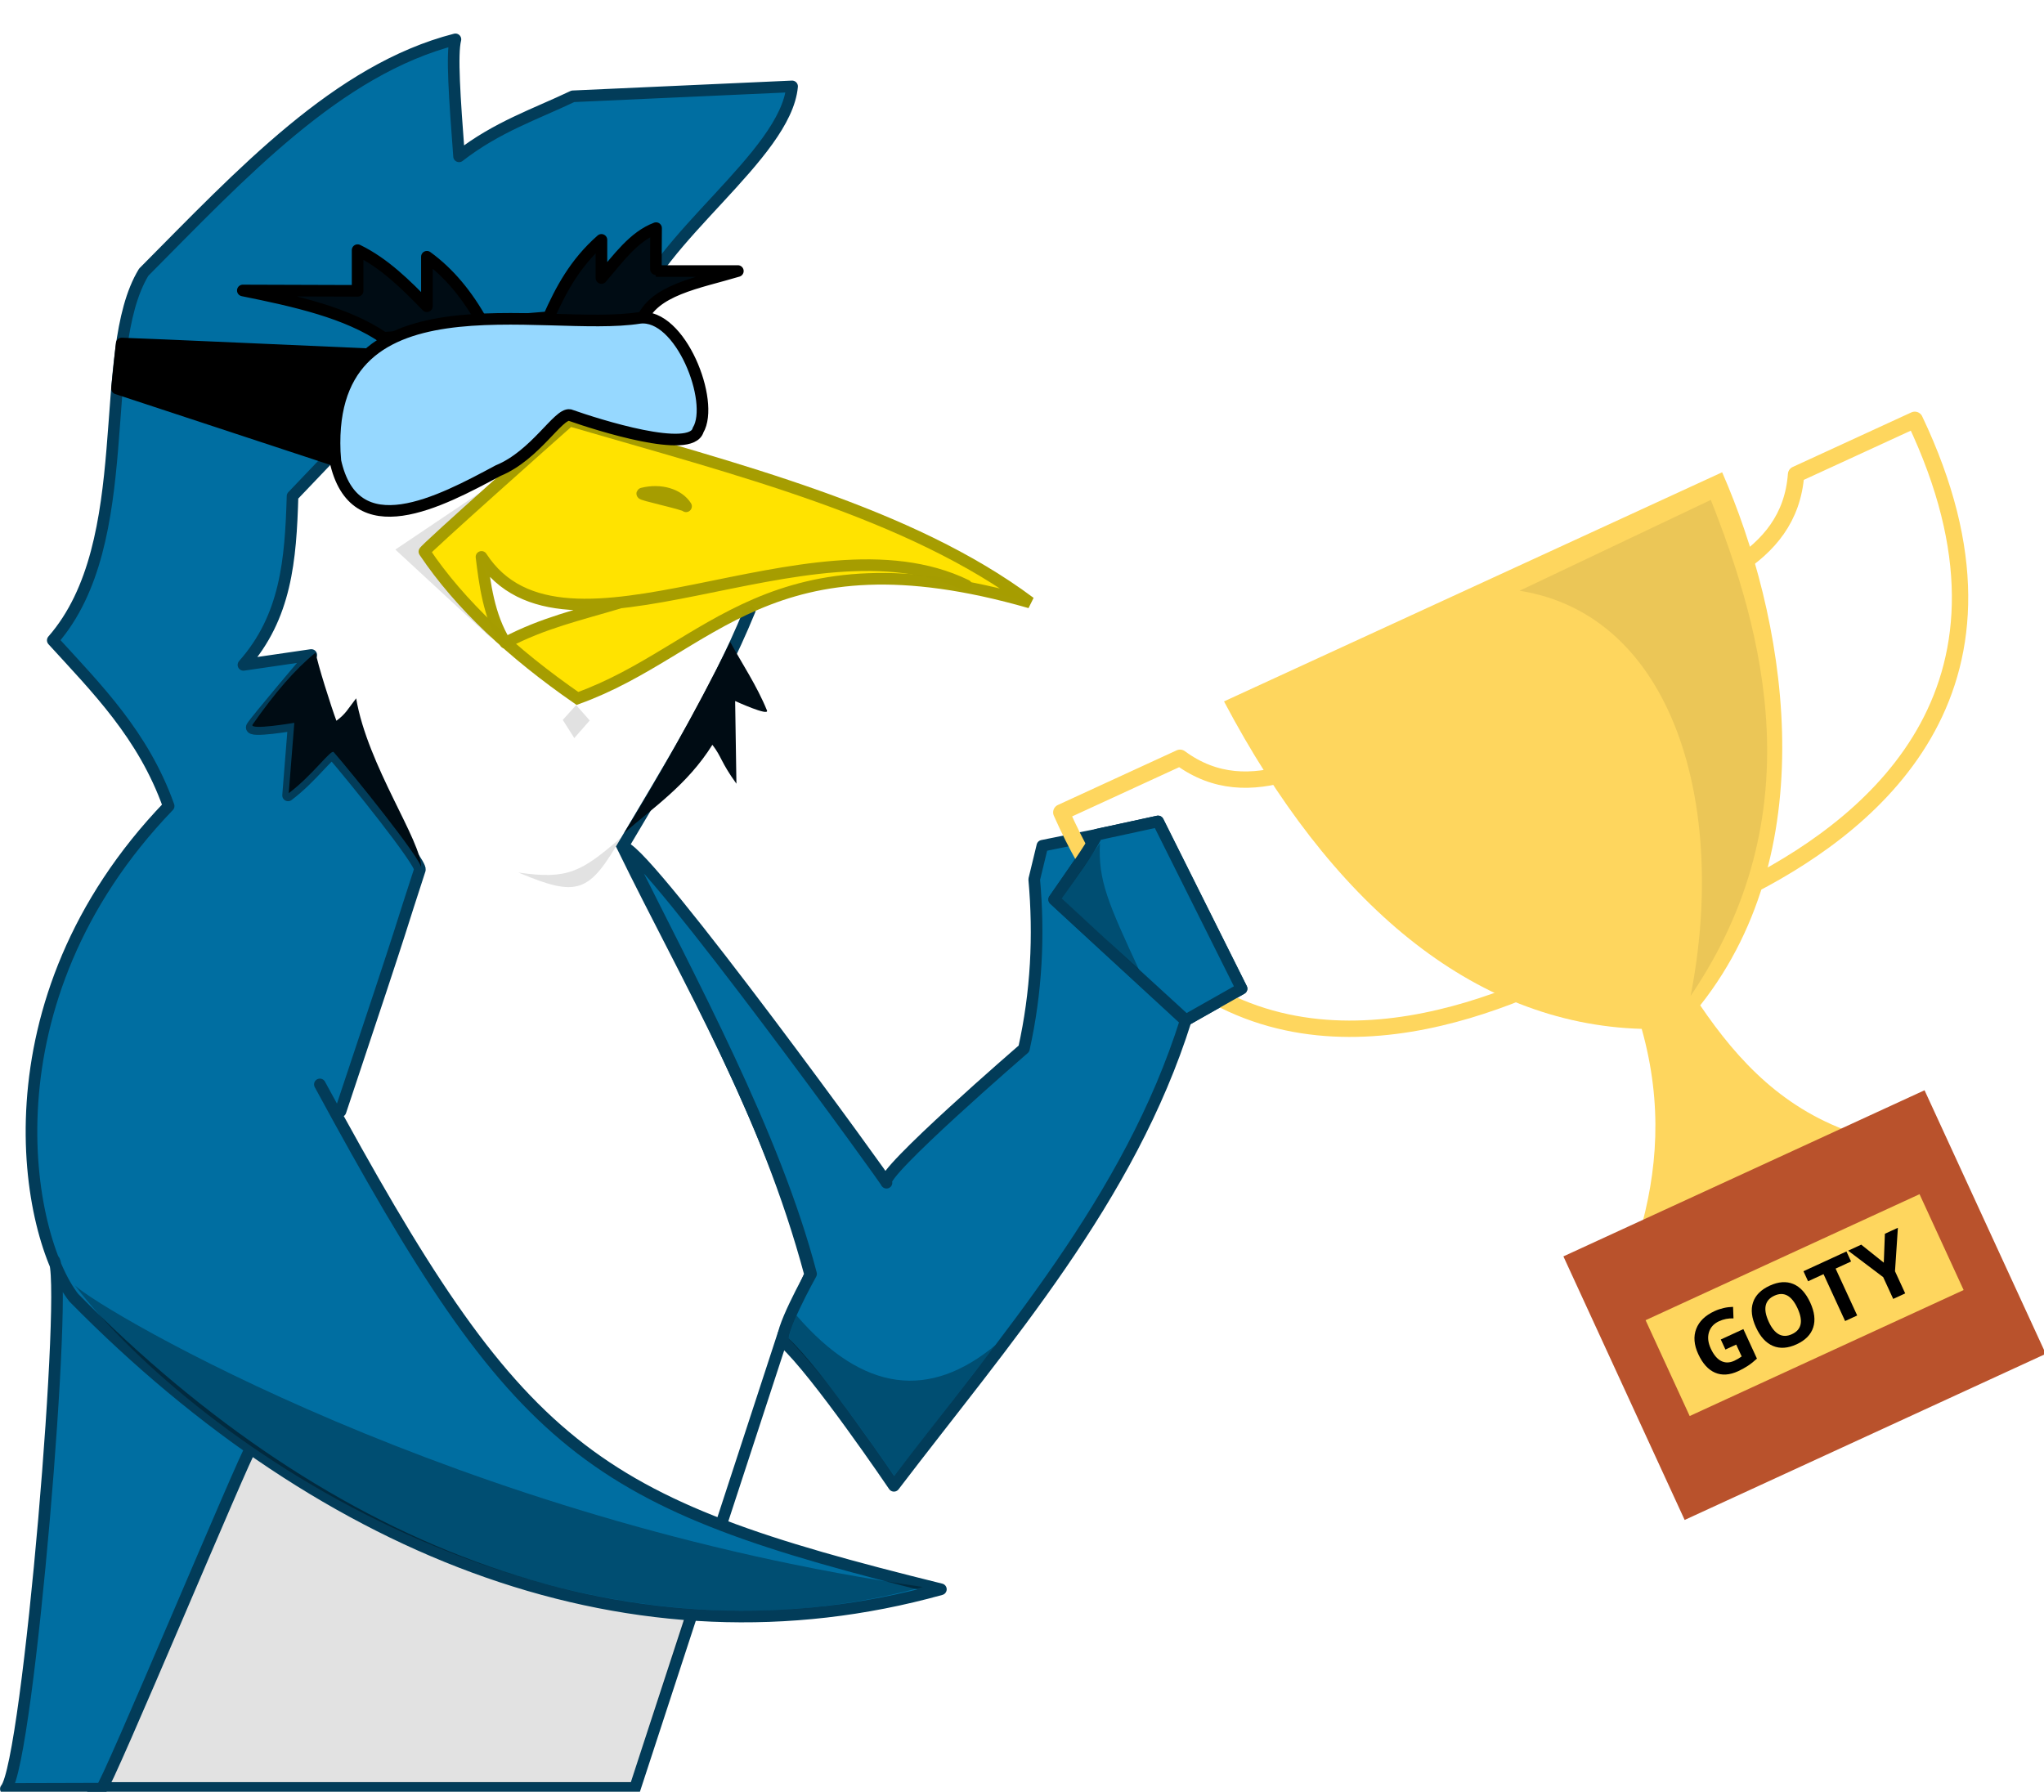 <?xml version="1.0" encoding="UTF-8" standalone="no"?>
<!-- Created with Inkscape (http://www.inkscape.org/) -->

<svg
   xmlns:dc="http://purl.org/dc/elements/1.1/"
   xmlns:cc="http://creativecommons.org/ns#"
   xmlns:rdf="http://www.w3.org/1999/02/22-rdf-syntax-ns#"
   xmlns:svg="http://www.w3.org/2000/svg"
   xmlns="http://www.w3.org/2000/svg"
   xmlns:xlink="http://www.w3.org/1999/xlink"
   xmlns:sodipodi="http://sodipodi.sourceforge.net/DTD/sodipodi-0.dtd"
   xmlns:inkscape="http://www.inkscape.org/namespaces/inkscape"
   width="300"
   height="263"
   id="svg2"
   version="1.1"
   inkscape:version="0.48.4 r9939"
   sodipodi:docname="goty.svg"
   inkscape:export-xdpi="180"
   inkscape:export-ydpi="180">
  <defs
     id="defs4">
    <linearGradient
       id="linearGradient3871">
      <stop
         style="stop-color:#2a2a2a;stop-opacity:1;"
         offset="0"
         id="stop3873" />
      <stop
         style="stop-color:#515151;stop-opacity:1;"
         offset="1"
         id="stop3875" />
    </linearGradient>
    <linearGradient
       id="linearGradient3863">
      <stop
         style="stop-color:#490d0d;stop-opacity:1;"
         offset="0"
         id="stop3865" />
      <stop
         style="stop-color:#490d0d;stop-opacity:0;"
         offset="1"
         id="stop3867" />
    </linearGradient>
    <linearGradient
       id="linearGradient3787">
      <stop
         style="stop-color:#5e98bc;stop-opacity:1;"
         offset="0"
         id="stop3789" />
      <stop
         style="stop-color:#5e98bc;stop-opacity:1;"
         offset="1"
         id="stop3791" />
    </linearGradient>
    <linearGradient
       id="linearGradient3779">
      <stop
         style="stop-color:#6ab4d6;stop-opacity:1;"
         offset="0"
         id="stop3781" />
      <stop
         style="stop-color:#6ab4d6;stop-opacity:1;"
         offset="1"
         id="stop3783" />
    </linearGradient>
    <linearGradient
       inkscape:collect="always"
       xlink:href="#linearGradient3871-2"
       id="linearGradient3877-8"
       x1="281.603"
       y1="340.81"
       x2="360.374"
       y2="340.81"
       gradientUnits="userSpaceOnUse" />
    <linearGradient
       id="linearGradient3871-2">
      <stop
         style="stop-color:#2a2a2a;stop-opacity:1;"
         offset="0"
         id="stop3873-7" />
      <stop
         style="stop-color:#2a2a2a;stop-opacity:1;"
         offset="1"
         id="stop3875-7" />
    </linearGradient>
    <filter
       inkscape:collect="always"
       id="filter4138"
       x="-0.147"
       width="1.294"
       y="-0.12"
       height="1.24"
       color-interpolation-filters="sRGB">
      <feGaussianBlur
         inkscape:collect="always"
         stdDeviation="0.142"
         id="feGaussianBlur4140" />
    </filter>
  </defs>
  <sodipodi:namedview
     id="base"
     pagecolor="#ffffff"
     bordercolor="#666666"
     borderopacity="1.0"
     inkscape:pageopacity="0.0"
     inkscape:pageshadow="2"
     inkscape:zoom="1.979899"
     inkscape:cx="181.82809"
     inkscape:cy="122.82926"
     inkscape:document-units="px"
     inkscape:current-layer="layer1"
     showgrid="false"
     inkscape:window-width="1920"
     inkscape:window-height="1028"
     inkscape:window-x="0"
     inkscape:window-y="0"
     inkscape:window-maximized="1" />
  <g
     inkscape:label="Layer 1"
     inkscape:groupmode="layer"
     id="layer1"
     transform="translate(0,-789.362)">
    <g
       id="g3945"
       transform="matrix(1.429,0,0,1.429,-32.087,-451.169)">
      <path
         sodipodi:nodetypes="cccccccccccc"
         inkscape:connector-curvature="0"
         id="path3913"
         d="m 35.925,1044.197 c -0.829,1.431 -3.683,7.569 -3.683,7.569 l 55.438,0 15.215,-46.55 2.765,-6.204 c -4.515,-16.867 -12.388,-29.815 -19.267,-43.924 4.704,-7.964 9.562,-15.761 13.008,-24.137 l -13.55,-21.936 -35.517,4.955 -5.273,36.005 14.274,12.357 z"
         style="fill:#ffffff;stroke:#023c59;stroke-width:1.193;stroke-opacity:1" />
      <path
         sodipodi:nodetypes="ccccccc"
         inkscape:connector-curvature="0"
         id="path3813-8-0-4"
         d="m 95.621,944.616 c 0.982,1.27 0.834,1.732 2.47,3.996 l -0.131,-8.492 c 0,0 3.52,1.609 3.268,0.966 -1.03,-2.536 -2.602,-4.874 -3.773,-7.031 -3.689,7.437 -7.65,14.373 -10.895,19.62 2.919,-2.564 6.489,-4.936 9.061,-9.059 z"
         style="fill:#000c14;fill-opacity:1;stroke:none" />
      <path
         sodipodi:nodetypes="ccccc"
         inkscape:connector-curvature="0"
         id="path4010-9"
         d="m 87.227,1051.233 c -7.717,0.067 -47.688,-0.077 -54.096,-0.074 0.881,-2.218 14.81,-34.324 15.844,-36.247 5.422,0.919 37.805,16.287 44.234,18.643 z"
         style="fill:#000000;fill-opacity:0.116;stroke:none" />
      <path
         sodipodi:nodetypes="ccsccssccsccccccccccccccc"
         inkscape:connector-curvature="0"
         id="path3813"
         d="m 27.96,997.503 c 1.589,1.323 -2.581,51.699 -4.903,54.362 4.577,0 6.41,-0.028 9.809,-0.028 0.456,0 14.941,-34.718 15.341,-34.926 m 9.22,-34.647 c 7.53,-22.537 5.826,-17.736 8.15,-24.812 0.228,-0.695 -7.06,-9.733 -8.92,-11.862 -0.275,-0.315 -2.17,2.388 -4.615,4.225 l 0.575,-7.23 c 0,0 -4.632,0.791 -4.293,0.188 0.339,-0.603 6.101,-7.382 6.101,-7.382 l -6.967,1.017 c 4.37,-4.932 4.85,-10.747 5.042,-17.331 l 3.658,-3.835 c -1.086,-14.837 21.949,-10.38 31.315,-14.704 2.3,-7.852 15.693,-16.459 16.336,-23.552 l -22.518,1.018 c -3.896,1.859 -7.792,3.139 -11.688,6.167 -0.458,-6.056 -0.766,-10.501 -0.373,-12.018 -12.104,3.103 -21.973,13.809 -32.016,23.919 -5.012,8.252 -0.48,27.671 -9.34,37.812 4.543,4.983 9.296,9.715 11.901,17.023 -19.39,20.155 -14.662,44.22 -9.744,50.502 26.029,26.464 57.637,38.7 89.06,29.953 -36.309,-8.97 -43.224,-13.928 -63.784,-51.86"
         style="fill:#006ea1;fill-opacity:1;stroke:#023c59;stroke-width:1.193px;stroke-linecap:round;stroke-linejoin:round;stroke-opacity:1" />
      <path
         sodipodi:nodetypes="ccccccccsc"
         inkscape:connector-curvature="0"
         id="path3813-8-0"
         d="m 56.724,945.363 c -0.275,-0.315 -2.17,2.388 -4.615,4.225 l 0.575,-7.23 c 0,0 -4.632,0.791 -4.293,0.188 2.305,-3.288 4.368,-5.687 6.488,-7.408 0.164,1.095 1.607,5.622 2.127,7.009 0.957,-0.699 1.152,-1.174 2.028,-2.305 1.175,6.942 6.777,14.695 6.676,17.423 0.163,-0.735 -7.126,-9.774 -8.985,-11.902 z"
         style="fill:#000c14;fill-opacity:1;stroke:none" />
      <path
         sodipodi:nodetypes="ccccc"
         inkscape:connector-curvature="0"
         id="path3815"
         d="m 34.949,903.398 c 0.746,0 25.187,1.091 25.187,1.091 -2.952,3.055 -3.519,5.633 -3.728,10.759 l -21.94,-7.23 z"
         style="fill:#000000;stroke:#000000;stroke-width:1.193px;stroke-linecap:round;stroke-linejoin:round;stroke-opacity:1" />
      <path
         sodipodi:nodetypes="cccccccccccsccc"
         inkscape:connector-curvature="0"
         id="path4008"
         d="m 61.857,902.806 c -3.741,-2.572 -9.044,-3.766 -14.462,-4.858 l 11.788,0.038 0,-4.18 c 2.757,1.345 4.952,3.531 7.118,5.762 l 0,-5.084 c 2.267,1.645 4.161,3.929 5.725,6.779 l 6.779,-0.565 c 1.247,-2.798 2.689,-5.545 5.423,-7.947 l 0,3.917 c 1.721,-2.006 3.317,-4.263 5.612,-5.122 0,0 -0.038,4.406 0,4.406 0.038,0 8.399,0 8.399,0 -4.038,1.214 -8.763,1.924 -9.943,5.235 z"
         style="fill:#000c14;fill-opacity:1;stroke:#000000;stroke-width:1.193px;stroke-linecap:round;stroke-linejoin:round;stroke-opacity:1" />
      <path
         sodipodi:nodetypes="csccccccccscc"
         inkscape:connector-curvature="0"
         id="path3855"
         d="m 86.588,955.164 c 2.594,0.678 27.664,35.252 26.902,34.423 -0.793,-0.862 14.13,-13.756 14.13,-13.756 1.288,-5.797 1.578,-11.593 1.058,-17.39 l 0.836,-3.453 5.62,-1.143 6.261,-1.357 8.578,17.175 -5.725,3.239 c -5.761,18.342 -18.479,32.74 -29.979,47.83 0,0 -7.984,-11.788 -11.298,-14.763 -0.752,-0.675 2.787,-7.005 2.787,-7.005 -3.796,-14.44 -12.283,-29.897 -19.17,-43.8 z"
         style="fill:#006ea1;fill-opacity:1;stroke:#023c59;stroke-width:1.193px;stroke-linecap:round;stroke-linejoin:round;stroke-opacity:1" />
      <path
         inkscape:connector-curvature="0"
         id="path3857"
         d="m 135.284,953.846 c -0.452,0.716 -4.557,6.666 -4.557,6.666 l 13.483,12.428"
         style="fill:none;stroke:#023c59;stroke-width:1.193px;stroke-linecap:round;stroke-linejoin:round;stroke-opacity:1" />
      <path
         sodipodi:nodetypes="cccc"
         inkscape:connector-curvature="0"
         id="path4076"
         d="m 72.169,918.437 -9.108,6.125 9.853,9.108 c -2.218,-4.312 -8.042,-7.221 -0.746,-15.233 z"
         style="fill:#000000;fill-opacity:0.116;stroke:none" />
      <path
         sodipodi:nodetypes="ccccc"
         inkscape:connector-curvature="0"
         id="path3915"
         d="m 80.961,911.307 c -0.246,0.213 -15.19,13.475 -14.913,13.475 3.677,5.47 9.053,10.455 15.712,15.073 13.778,-4.955 19.664,-17.57 46.497,-9.853 -12.365,-9.243 -30.149,-13.687 -47.296,-18.695 z"
         style="fill:#ffe300;fill-opacity:1;stroke:#a59c00;stroke-width:1.193px;stroke-linecap:butt;stroke-linejoin:miter;stroke-opacity:0.992" />
      <path
         sodipodi:nodetypes="cccccc"
         inkscape:connector-curvature="0"
         id="path3817"
         d="m 56.886,915.408 c 1.945,8.962 10.753,4.253 16.73,1.045 3.828,-1.573 6.167,-5.896 7.351,-5.711 2.95,1.038 12.459,4.051 13.187,1.553 1.744,-2.925 -1.805,-12.045 -6.003,-11.533 -9.814,1.57 -32.806,-5.129 -31.264,14.647 z"
         style="fill:#96d8ff;fill-opacity:1;stroke:#000000;stroke-width:1.193px;stroke-linecap:butt;stroke-linejoin:miter;stroke-opacity:1" />
      <path
         sodipodi:nodetypes="cccc"
         inkscape:connector-curvature="0"
         id="path3955"
         d="m 71.994,925.901 c 0.807,2.178 1.133,5.27 2.427,8.019 2.48,-1.653 5.835,-2.857 8.551,-3.519 -4.372,-0.207 -9.2,-1.401 -10.978,-4.501 z"
         style="fill:#ffffff;fill-opacity:1;stroke:none" />
      <path
         sodipodi:nodetypes="cccc"
         inkscape:connector-curvature="0"
         id="path3917"
         d="m 121.706,928.244 c -16.119,-7.871 -41.356,10.084 -49.799,-2.929 0.334,2.679 0.727,6.044 2.454,8.822 3.899,-2.051 7.552,-2.865 11.719,-4.112"
         style="fill:none;stroke:#a59c00;stroke-width:1.193px;stroke-linecap:round;stroke-linejoin:round;stroke-opacity:0.992" />
      <path
         sodipodi:nodetypes="scs"
         inkscape:connector-curvature="0"
         id="path3917-2"
         d="m 88.44,918.802 c -0.373,0.093 4.324,1.074 4.478,1.316 -0.788,-1.237 -2.625,-1.78 -4.478,-1.316 z"
         style="fill:none;stroke:#a59c00;stroke-width:1.193px;stroke-linecap:round;stroke-linejoin:round;stroke-opacity:0.992" />
      <path
         sodipodi:nodetypes="ccccc"
         inkscape:connector-curvature="0"
         id="path4006"
         d="m 124.713,1006.268 -10.409,13.434 c -3.748,-5.377 -7.037,-10.077 -10.855,-14.065 0.146,-0.885 0.57,-1.803 0.814,-2.4 6.884,7.953 13.69,8.642 20.45,3.031 z"
         style="fill:#000000;fill-opacity:0.296;stroke:none" />
      <path
         sodipodi:nodetypes="ccc"
         inkscape:connector-curvature="0"
         id="path4010"
         d="m 86.26,954.134 c -4.095,3.544 -5.49,4.345 -10.566,3.602 6.13,2.578 7.267,2.109 10.566,-3.602 z"
         style="fill:#000000;fill-opacity:0.116;stroke:none" />
      <path
         sodipodi:nodetypes="ccc"
         inkscape:connector-curvature="0"
         id="path4006-0-3"
         d="m 30.147,1000.151 c 2.937,2.734 39.333,24.133 87.093,30.971 -37.994,10.356 -74.461,-14.541 -87.093,-30.971 z"
         style="fill:#000000;fill-opacity:0.296;stroke:none" />
      <path
         transform="matrix(1.193,0,0,1.193,-434.61,607.242)"
         sodipodi:nodetypes="ccccc"
         inkscape:connector-curvature="0"
         id="path4092"
         d="m 432.724,279.375 -1.152,1.278 0.994,1.563 1.326,-1.515 z"
         style="fill:#000000;fill-opacity:0.118;stroke:none;filter:url(#filter4138)" />
      <g
         transform="matrix(1.526,-0.702,0.702,1.526,-796.86,-297.559)"
         id="g3847">
        <g
           id="g3842">
          <path
             sodipodi:nodetypes="ccccc"
             transform="translate(0,752.362)"
             inkscape:connector-curvature="0"
             id="path3040"
             d="m 205,157.812 c -2.367,-0.332 -4.415,-1.268 -5.714,-3.616 l -7.991,0 c -0.226,17.913 12.314,21.282 20.893,21.696 z"
             style="fill:none;stroke:#fed65e;stroke-width:1px;stroke-linecap:round;stroke-linejoin:round;stroke-opacity:1" />
          <path
             style="fill:none;stroke:#fed65e;stroke-width:1px;stroke-linecap:round;stroke-linejoin:round;stroke-opacity:1"
             d="m 235.034,910.175 c 2.367,-0.332 4.415,-1.268 5.714,-3.616 l 7.991,0 c 0.226,17.913 -12.314,21.282 -20.893,21.696 z"
             id="path3812"
             inkscape:connector-curvature="0"
             sodipodi:nodetypes="ccccc" />
          <path
             sodipodi:nodetypes="ccccccc"
             transform="translate(0,752.362)"
             inkscape:connector-curvature="0"
             id="path3810"
             d="m 203.17,152.188 33.527,0 c -0.169,9.444 -3.693,23.384 -14.842,29.056 0.686,4.1 1.986,7.994 5.43,11.175 l -14.679,0 c 2.608,-3.016 4.636,-6.586 5.398,-11.364 -9.306,-4.614 -14.072,-14.995 -14.834,-28.867 z"
             style="fill:#fed65e;fill-opacity:1;stroke:none" />
        </g>
        <g
           id="g3835"
           transform="translate(0,-0.852)">
          <rect
             transform="translate(0,752.362)"
             y="192.545"
             x="207.839"
             height="17.741"
             width="24.307"
             id="rect3814"
             style="fill:#b9522c;fill-opacity:1;stroke:none" />
          <g
             transform="translate(-0.03,0.869)"
             id="g3830">
            <rect
               style="fill:#fed65e;fill-opacity:1;stroke:none"
               id="rect3816"
               width="18.438"
               height="6.451"
               x="210.804"
               y="949.684" />
            <g
               id="text3826"
               style="font-size:5.368px;font-style:normal;font-variant:normal;font-weight:normal;font-stretch:normal;line-height:125%;letter-spacing:0px;word-spacing:0px;fill:#000000;fill-opacity:1;stroke:none;font-family:Open Sans;-inkscape-font-specification:Open Sans">
              <path
                 id="path3937"
                 style="font-weight:bold;-inkscape-font-specification:Open Sans Bold"
                 d="m 214.488,952.677 1.52,0 0,1.987 c -0.246,0.08 -0.478,0.137 -0.696,0.169 -0.218,0.032 -0.44,0.049 -0.667,0.049 -0.578,0 -1.02,-0.17 -1.325,-0.51 -0.305,-0.34 -0.457,-0.828 -0.457,-1.464 0,-0.619 0.177,-1.101 0.531,-1.447 0.354,-0.346 0.844,-0.519 1.472,-0.519 0.393,0 0.772,0.079 1.138,0.236 l -0.27,0.65 c -0.28,-0.14 -0.571,-0.21 -0.873,-0.21 -0.351,10e-6 -0.633,0.118 -0.844,0.354 -0.211,0.236 -0.317,0.553 -0.317,0.951 0,0.416 0.085,0.733 0.256,0.953 0.17,0.219 0.418,0.329 0.743,0.329 0.17,0 0.342,-0.018 0.516,-0.052 l 0,-0.799 -0.726,0 z"
                 inkscape:connector-curvature="0" />
              <path
                 id="path3939"
                 style="font-weight:bold;-inkscape-font-specification:Open Sans Bold"
                 d="m 220.401,952.908 c 0,0.634 -0.157,1.122 -0.472,1.463 -0.315,0.341 -0.765,0.511 -1.352,0.511 -0.587,0 -1.038,-0.17 -1.352,-0.511 -0.315,-0.341 -0.472,-0.83 -0.472,-1.468 0,-0.638 0.158,-1.125 0.473,-1.461 0.315,-0.336 0.768,-0.505 1.356,-0.505 0.589,0 1.039,0.17 1.351,0.508 0.312,0.339 0.468,0.827 0.468,1.463 z m -2.797,0 c -1e-5,0.428 0.081,0.75 0.244,0.967 0.163,0.217 0.405,0.325 0.729,0.325 0.648,0 0.972,-0.431 0.972,-1.292 -1e-5,-0.863 -0.322,-1.295 -0.967,-1.295 -0.323,0 -0.567,0.109 -0.731,0.326 -0.164,0.218 -0.246,0.54 -0.246,0.968 z"
                 inkscape:connector-curvature="0" />
              <path
                 id="path3941"
                 style="font-weight:bold;-inkscape-font-specification:Open Sans Bold"
                 d="m 222.679,954.829 -0.813,0 0,-3.156 -1.041,0 0,-0.676 2.894,0 0,0.676 -1.041,0 z"
                 inkscape:connector-curvature="0" />
              <path
                 id="path3943"
                 style="font-weight:bold;-inkscape-font-specification:Open Sans Bold"
                 d="m 225.507,952.575 0.799,-1.578 0.875,0 -1.271,2.341 0,1.491 -0.807,0 0,-1.465 -1.271,-2.367 0.881,0 z"
                 inkscape:connector-curvature="0" />
            </g>
          </g>
        </g>
      </g>
      <path
         style="fill:#006ea1;fill-opacity:1;stroke:#023c59;stroke-width:1.193px;stroke-linecap:round;stroke-linejoin:round;stroke-opacity:1"
         d="m 130.73,960.493 c 1.831,-2.648 3.584,-5.017 4.404,-6.647 l 6.261,-1.357 8.578,17.175 -5.725,3.239 c -7.8,-7.139 -11.302,-10.344 -13.518,-12.409 z"
         id="path3932"
         inkscape:connector-curvature="0"
         sodipodi:nodetypes="cccccc" />
      <path
         sodipodi:nodetypes="cccc"
         inkscape:connector-curvature="0"
         id="path4006-0"
         d="m 139.455,967.757 c -3.569,-3.315 -4.131,-3.851 -7.94,-7.34 1.812,-2.665 3.457,-5.025 3.918,-5.716 -0.213,3.849 0.852,6.204 4.023,13.056 z"
         style="fill:#000000;fill-opacity:0.296;stroke:none" />
      <path
         transform="translate(0,752.362)"
         sodipodi:nodetypes="cccc"
         inkscape:connector-curvature="0"
         id="path3934"
         d="m 178.527,176.429 19.643,-9.33 c 5.403,13.675 10.589,32.288 -2.077,50.955 3.827,-19.492 -1.7,-39.113 -17.566,-41.624 z"
         style="opacity:0.075;fill:#000000;fill-opacity:1;stroke:none" />
    </g>
  </g>
</svg>
